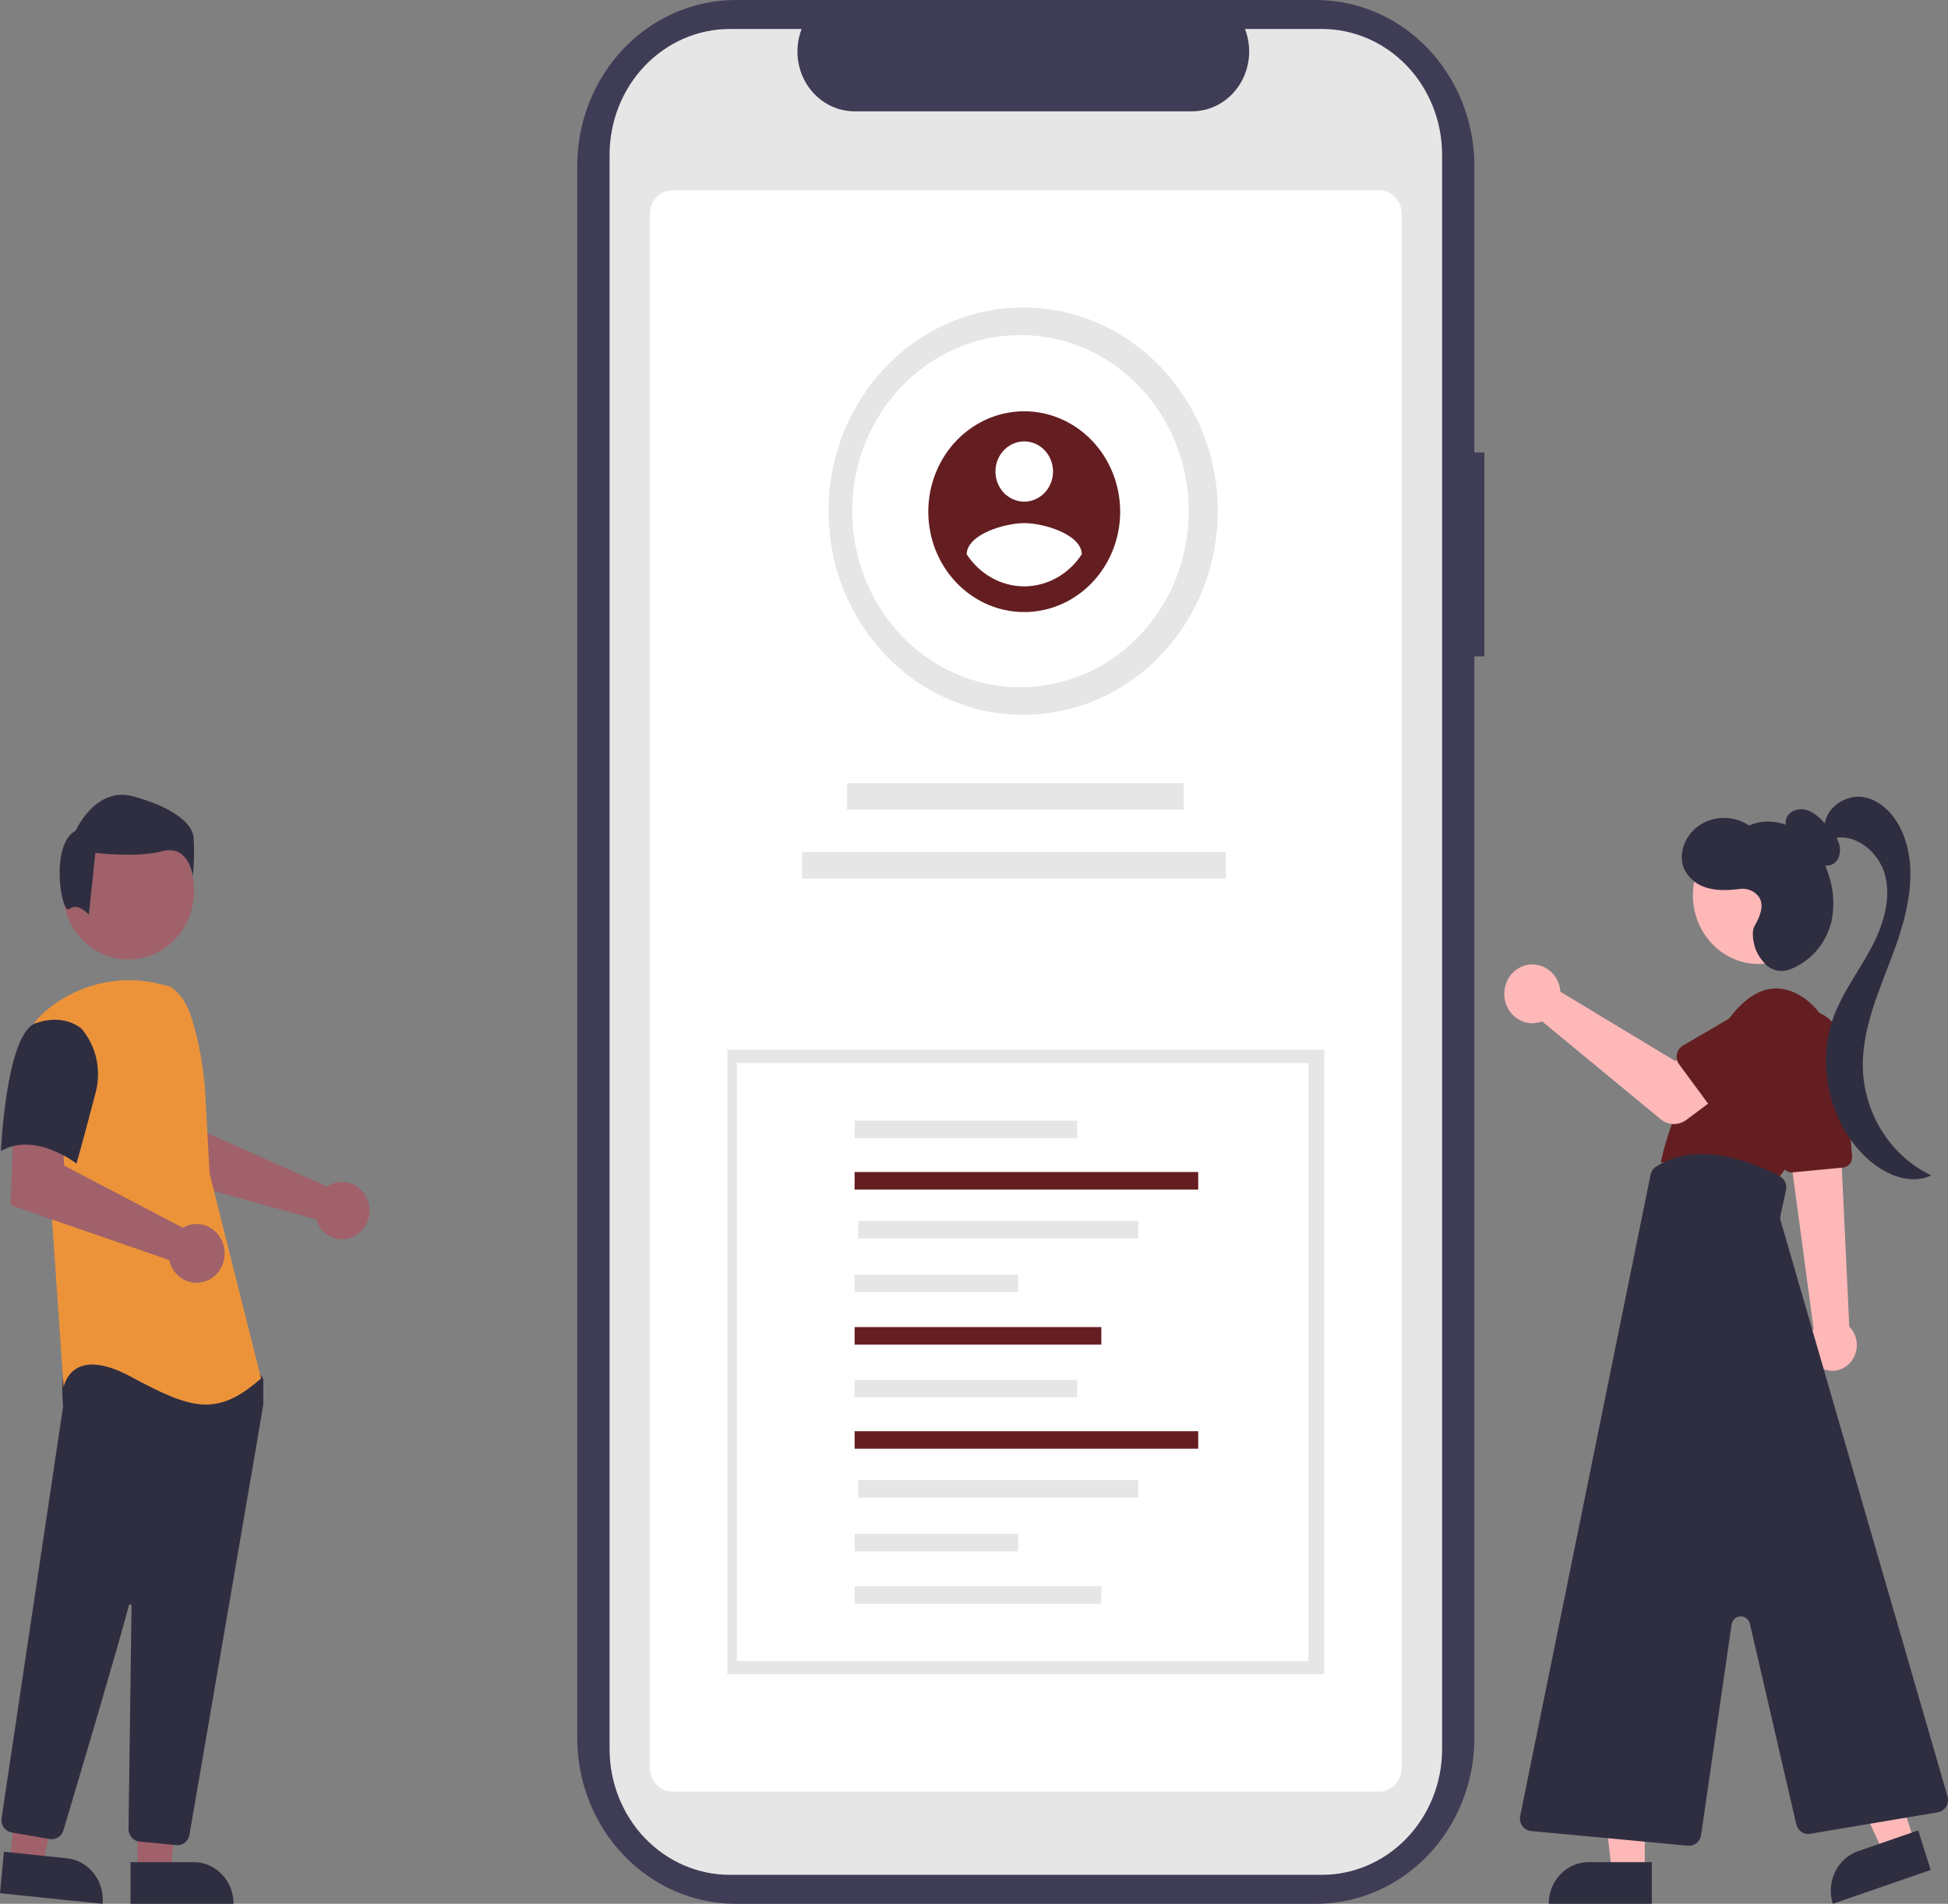 <svg width="489" height="478" viewBox="0 0 489 478" fill="none" xmlns="http://www.w3.org/2000/svg">
<rect x="0" y="0" width="489" height="478" fill="#808080" stroke="none"/>
<g clip-path="url(#clip0_1479_9422)">
<path d="M372.623 113.591H370.114V41.642C370.114 30.598 365.922 20.006 358.46 12.197C350.999 4.387 340.879 0 330.326 0H184.687C174.134 0 164.014 4.387 156.553 12.197C149.091 20.006 144.899 30.598 144.899 41.642V436.358C144.899 447.402 149.091 457.994 156.553 465.803C164.014 473.613 174.134 478 184.687 478H330.329C340.881 478 351.001 473.613 358.463 465.803C365.924 457.994 370.116 447.402 370.116 436.358V164.805H372.623V113.591Z" fill="#3F3D56"/>
<path d="M362.004 38.856V439.146C362.003 447.52 358.825 455.55 353.168 461.472C347.512 467.393 339.84 470.721 331.839 470.724H183.204C175.2 470.725 167.524 467.398 161.863 461.476C156.203 455.553 153.022 447.52 153.021 439.143V38.856C153.023 30.479 156.204 22.447 161.865 16.525C167.525 10.603 175.201 7.277 183.204 7.278H201.234C200.349 9.557 200.012 12.028 200.253 14.475C200.494 16.922 201.306 19.269 202.616 21.311C203.927 23.353 205.697 25.026 207.771 26.184C209.844 27.342 212.158 27.949 214.508 27.952H299.246C301.596 27.949 303.91 27.341 305.983 26.183C308.057 25.025 309.827 23.351 311.137 21.309C312.448 19.267 313.259 16.919 313.5 14.472C313.74 12.025 313.403 9.554 312.517 7.275H331.831C339.831 7.277 347.503 10.603 353.161 16.524C358.819 22.444 361.998 30.473 362.002 38.846L362.004 38.856Z" fill="#E6E6E6"/>
<path d="M346.167 449.83H168.857C167.344 449.828 165.893 449.198 164.822 448.078C163.752 446.957 163.15 445.439 163.148 443.855V53.723C163.15 52.139 163.752 50.62 164.822 49.5C165.893 48.38 167.344 47.75 168.857 47.748H346.167C347.681 47.75 349.132 48.38 350.202 49.5C351.272 50.62 351.874 52.139 351.876 53.723V443.855C351.874 445.439 351.272 446.957 350.202 448.078C349.132 449.198 347.681 449.828 346.167 449.83Z" fill="white"/>
<path d="M256.841 179.465C283.821 179.465 305.692 156.574 305.692 128.336C305.692 100.099 283.821 77.207 256.841 77.207C229.861 77.207 207.989 100.099 207.989 128.336C207.989 156.574 229.861 179.465 256.841 179.465Z" fill="#E6E6E6"/>
<path d="M256.169 172.544C279.496 172.544 298.407 152.751 298.407 128.336C298.407 103.921 279.496 84.129 256.169 84.129C232.841 84.129 213.931 103.921 213.931 128.336C213.931 152.751 232.841 172.544 256.169 172.544Z" fill="white"/>
<path d="M257.109 103.262C252.346 103.262 247.69 104.741 243.73 107.51C239.77 110.28 236.683 114.216 234.86 118.822C233.038 123.427 232.561 128.495 233.49 133.384C234.419 138.273 236.713 142.765 240.081 146.289C243.449 149.814 247.74 152.215 252.411 153.187C257.083 154.16 261.925 153.661 266.325 151.753C270.725 149.845 274.486 146.615 277.133 142.47C279.779 138.325 281.191 133.452 281.191 128.467C281.191 121.782 278.654 115.371 274.138 110.645C269.621 105.918 263.496 103.262 257.109 103.262ZM257.109 110.824C258.538 110.824 259.935 111.267 261.123 112.098C262.311 112.929 263.237 114.11 263.784 115.492C264.331 116.874 264.474 118.394 264.195 119.861C263.916 121.327 263.228 122.675 262.218 123.732C261.207 124.79 259.92 125.51 258.519 125.802C257.117 126.093 255.665 125.944 254.344 125.371C253.024 124.799 251.896 123.83 251.102 122.586C250.308 121.343 249.885 119.881 249.885 118.386C249.885 117.393 250.071 116.409 250.434 115.492C250.798 114.574 251.33 113.741 252.001 113.039C252.671 112.337 253.468 111.78 254.344 111.4C255.221 111.02 256.16 110.824 257.109 110.824ZM257.109 147.225C254.255 147.211 251.447 146.469 248.929 145.063C246.412 143.657 244.259 141.628 242.66 139.155C242.775 134.114 252.292 131.339 257.109 131.339C261.926 131.339 271.442 134.114 271.559 139.155C269.957 141.627 267.805 143.654 265.288 145.061C262.77 146.467 259.963 147.211 257.109 147.227V147.225Z" fill="#641E21"/>
<path d="M297.157 196.647H212.641V203.296H297.157V196.647Z" fill="#E6E6E6"/>
<path d="M307.697 213.923H201.333V220.572H307.697V213.923Z" fill="#E6E6E6"/>
<path d="M332.431 263.548H182.595V420.37H332.431V263.548Z" fill="#E6E6E6"/>
<path d="M328.473 266.866H184.977V417.053H328.473V266.866Z" fill="white"/>
<path d="M270.386 281.364H214.528V285.758H270.386V281.364Z" fill="#E6E6E6"/>
<path d="M300.785 294.264H214.528V298.658H300.785V294.264Z" fill="#641E21"/>
<path d="M285.722 306.549H215.425V310.943H285.722V306.549Z" fill="#E6E6E6"/>
<path d="M255.567 320.029H214.528V324.423H255.567V320.029Z" fill="#E6E6E6"/>
<path d="M276.466 333.196H214.528V337.59H276.466V333.196Z" fill="#641E21"/>
<path d="M270.386 346.445H214.528V350.839H270.386V346.445Z" fill="#E6E6E6"/>
<path d="M300.785 359.344H214.528V363.738H300.785V359.344Z" fill="#641E21"/>
<path d="M285.722 371.629H215.425V376.023H285.722V371.629Z" fill="#E6E6E6"/>
<path d="M255.567 385.11H214.528V389.504H255.567V385.11Z" fill="#E6E6E6"/>
<path d="M276.466 398.277H214.528V402.671H276.466V398.277Z" fill="#E6E6E6"/>
<path d="M465.282 340.944C464.883 341.676 464.349 342.318 463.712 342.834C463.076 343.35 462.348 343.729 461.571 343.951C460.794 344.172 459.983 344.232 459.184 344.125C458.386 344.019 457.615 343.748 456.915 343.33C456.216 342.912 455.603 342.353 455.11 341.687C454.617 341.02 454.255 340.259 454.043 339.446C453.831 338.633 453.775 337.784 453.876 336.948C453.978 336.112 454.236 335.305 454.636 334.573C454.65 334.548 454.663 334.523 454.677 334.498C454.849 334.198 455.042 333.911 455.255 333.641L450.097 295.162L449.942 294.009L448.895 286.157L448.74 285.025L449.311 285.053L459.305 285.531L461.985 285.658L462.321 292.821L464.221 333.092C465.214 334.087 465.859 335.402 466.051 336.826C466.244 338.25 465.973 339.701 465.282 340.944Z" fill="#FFB8B8"/>
<path d="M449.972 294.358L462.663 293.139C463.321 293.074 463.928 292.739 464.351 292.208C464.774 291.676 464.98 290.991 464.922 290.302L462.572 262.682C462.459 261.364 462.1 260.083 461.515 258.911C460.929 257.739 460.129 256.7 459.16 255.851C458.19 255.003 457.071 254.363 455.865 253.968C454.659 253.572 453.391 253.429 452.132 253.547C450.874 253.664 449.65 254.04 448.53 254.653C447.41 255.266 446.417 256.103 445.606 257.118C444.796 258.132 444.184 259.304 443.806 260.566C443.429 261.828 443.292 263.155 443.404 264.473C443.421 264.663 443.442 264.852 443.468 265.041L447.274 292.133C447.361 292.753 447.659 293.321 448.112 293.731C448.566 294.141 449.145 294.368 449.744 294.369C449.82 294.37 449.897 294.366 449.972 294.358Z" fill="#641E21"/>
<path d="M459.591 272.044C460.874 268.239 460.934 264.099 459.76 260.255C458.587 256.411 456.244 253.075 453.09 250.754C448.305 247.327 441.756 246.097 434.704 254.883C420.6 272.457 416.906 291.788 416.906 291.788L445.786 296.708C445.786 296.708 455.607 284.143 459.591 272.044Z" fill="#641E21"/>
<path d="M412.882 469.996H404.647L400.73 436.756H412.883L412.882 469.996Z" fill="#FFB8B8"/>
<path d="M388.77 477.998H414.648V467.533H398.768C396.116 467.533 393.573 468.636 391.698 470.598C389.823 472.561 388.77 475.222 388.77 477.998Z" fill="#2F2E41"/>
<path d="M480.578 462.48L472.76 465.185L459.072 434.91L470.611 430.918L480.578 462.48Z" fill="#FFB8B8"/>
<path d="M460.081 477.998L484.652 469.498L481.515 459.562L466.437 464.778C465.19 465.209 464.037 465.893 463.043 466.791C462.049 467.689 461.233 468.782 460.643 470.01C460.053 471.238 459.7 472.575 459.603 473.945C459.507 475.316 459.669 476.693 460.081 477.998Z" fill="#2F2E41"/>
<path d="M441.462 242.038C450.572 242.038 457.958 234.308 457.958 224.773C457.958 215.238 450.572 207.508 441.462 207.508C432.351 207.508 424.966 215.238 424.966 224.773C424.966 234.308 432.351 242.038 441.462 242.038Z" fill="#FFB8B8"/>
<path d="M427.019 460.743L434.665 407.921C434.747 407.357 435.013 406.841 435.418 406.46C435.823 406.079 436.342 405.857 436.887 405.832C437.431 405.807 437.966 405.98 438.402 406.323C438.837 406.666 439.145 407.156 439.274 407.71L450.918 458.049C451.102 458.82 451.554 459.492 452.186 459.932C452.819 460.372 453.585 460.549 454.336 460.429L486.456 455.026C486.882 454.954 487.289 454.788 487.648 454.538C488.008 454.289 488.312 453.962 488.54 453.579C488.769 453.196 488.917 452.766 488.973 452.319C489.03 451.871 488.995 451.416 488.869 450.984L446.986 306.459C446.867 306.049 446.853 305.612 446.945 305.194L448.339 298.868C448.493 298.182 448.422 297.462 448.139 296.823C447.855 296.184 447.376 295.663 446.776 295.343C441.073 292.297 426.628 285.965 415.727 292.901C415.373 293.127 415.066 293.426 414.826 293.78C414.586 294.133 414.417 294.534 414.33 294.959L381.611 455.911C381.522 456.348 381.523 456.801 381.613 457.238C381.704 457.676 381.882 458.088 382.136 458.448C382.39 458.808 382.714 459.107 383.086 459.327C383.459 459.546 383.872 459.68 384.298 459.72L423.76 463.419C423.85 463.427 423.94 463.431 424.029 463.431C424.752 463.43 425.45 463.158 425.998 462.665C426.546 462.172 426.907 461.49 427.017 460.743L427.019 460.743Z" fill="#2F2E41"/>
<path d="M452.4 212.575C451.157 211.792 450.053 210.788 449.139 209.608C448.688 209.012 448.391 208.305 448.277 207.554C448.163 206.803 448.236 206.033 448.488 205.32C449.321 203.396 451.798 202.79 453.717 203.443C455.637 204.096 457.119 205.672 458.521 207.191C459.756 208.527 461.027 209.927 461.611 211.684C462.194 213.441 461.896 215.668 460.438 216.735C459.008 217.781 456.951 217.352 455.576 216.229C454.2 215.106 453.348 213.439 452.536 211.822L452.4 212.575Z" fill="#2F2E41"/>
<path d="M457.987 207.656C458.079 202.791 463.376 199.302 467.952 200.165C472.528 201.027 476.045 205.11 477.805 209.613C481.525 219.127 478.733 229.984 475.149 239.558C471.565 249.133 467.129 258.846 467.653 269.112C468.007 274.661 469.786 280.006 472.802 284.584C475.818 289.162 479.96 292.803 484.789 295.121C479.626 297.571 473.454 295.04 469.114 291.221C459.478 282.74 455.758 267.64 460.275 255.34C462.503 249.273 466.429 244.083 469.494 238.43C472.56 232.778 474.809 226.116 473.226 219.831C471.643 213.546 464.908 208.458 459.15 210.89L457.987 207.656Z" fill="#2F2E41"/>
<path d="M440.473 232.434C441.91 229.891 443.361 226.552 440.733 224.329C440.162 223.867 439.508 223.53 438.81 223.337C438.112 223.144 437.385 223.098 436.67 223.204C433.707 223.578 430.479 223.732 427.611 222.605C426.535 222.217 425.545 221.608 424.698 220.812C423.852 220.016 423.167 219.05 422.684 217.972C421.207 214.3 423.058 209.837 426.153 207.516C428.047 206.148 430.285 205.395 432.586 205.353C434.887 205.31 437.149 205.979 439.088 207.277C443.097 205.423 447.962 206.248 451.605 208.799C455.248 211.351 457.74 215.437 459.094 219.8C460.341 223.556 460.556 227.602 459.714 231.48C459.036 234.177 457.748 236.663 455.957 238.729C454.166 240.794 451.927 242.377 449.427 243.344C448.454 243.746 447.397 243.873 446.361 243.713C445.326 243.553 444.35 243.11 443.529 242.431C443.529 242.431 441.256 240.353 440.544 237.852C439.997 235.928 439.705 233.793 440.473 232.434Z" fill="#2F2E41"/>
<path d="M391.537 247.84C391.619 248.219 391.673 248.605 391.697 248.993L420.548 266.413L427.561 262.188L435.037 272.431L423.317 281.174C422.37 281.881 421.229 282.246 420.067 282.217C418.904 282.187 417.782 281.763 416.869 281.009L387.116 256.444C385.773 256.965 384.31 257.046 382.922 256.675C381.535 256.304 380.288 255.5 379.347 254.369C378.407 253.239 377.818 251.835 377.658 250.346C377.499 248.856 377.776 247.351 378.454 246.03C379.132 244.71 380.178 243.637 381.452 242.953C382.727 242.27 384.171 242.01 385.591 242.206C387.01 242.402 388.34 243.047 389.401 244.053C390.462 245.06 391.206 246.38 391.533 247.84H391.537Z" fill="#FFB8B8"/>
<path d="M421.513 267.238L430.838 279.887C431.104 280.246 431.44 280.542 431.824 280.753C432.208 280.964 432.631 281.087 433.064 281.111C433.498 281.136 433.931 281.063 434.335 280.897C434.739 280.731 435.104 280.476 435.405 280.149L445.961 268.676C447.748 267.285 448.933 265.208 449.256 262.902C449.579 260.597 449.013 258.251 447.684 256.381C446.355 254.512 444.37 253.272 442.167 252.934C439.964 252.595 437.723 253.187 435.937 254.578C435.846 254.65 435.756 254.723 435.667 254.797L422.428 262.545C422.049 262.767 421.72 263.072 421.464 263.439C421.208 263.806 421.03 264.227 420.943 264.672C420.856 265.117 420.862 265.577 420.96 266.02C421.058 266.463 421.246 266.878 421.511 267.238L421.513 267.238Z" fill="#641E21"/>
<path d="M83.082 297.384C82.752 297.541 82.435 297.726 82.134 297.937L52.01 284.48L50.935 276.175L38.898 276.098L39.61 295.148L79.37 306.154C79.454 306.443 79.554 306.727 79.671 307.003C80.246 308.287 81.17 309.365 82.328 310.1C83.486 310.836 84.826 311.197 86.18 311.139C87.534 311.08 88.84 310.604 89.936 309.771C91.032 308.937 91.868 307.783 92.34 306.454C92.811 305.125 92.897 303.679 92.586 302.299C92.275 300.919 91.582 299.666 90.593 298.697C89.603 297.728 88.363 297.087 87.027 296.854C85.691 296.62 84.318 296.805 83.082 297.386L83.082 297.384Z" fill="#A0616A"/>
<path d="M34.521 469.997H42.755L46.672 436.756H34.52L34.521 469.997Z" fill="#A0616A"/>
<path d="M48.636 467.535H32.756V477.996H58.634C58.634 475.22 57.581 472.559 55.706 470.596C53.831 468.634 51.288 467.531 48.636 467.531V467.535Z" fill="#2F2E41"/>
<path d="M2.497 467.562L10.691 468.405L17.703 435.727L5.609 434.484L2.497 467.562Z" fill="#A0616A"/>
<path d="M16.78 466.561L0.98 464.933L0 475.345L25.748 477.999C25.877 476.632 25.747 475.251 25.366 473.937C24.985 472.622 24.36 471.398 23.527 470.336C22.695 469.274 21.67 468.394 20.512 467.746C19.355 467.099 18.087 466.696 16.78 466.561Z" fill="#2F2E41"/>
<path d="M32.228 240.918C41.339 240.918 48.724 233.189 48.724 223.654C48.724 214.118 41.339 206.389 32.228 206.389C23.118 206.389 15.732 214.118 15.732 223.654C15.732 233.189 23.118 240.918 32.228 240.918Z" fill="#A0616A"/>
<path d="M44.595 463.275C45.303 463.277 45.988 463.017 46.531 462.541C47.073 462.065 47.438 461.404 47.56 460.674C51.819 435.917 65.753 354.952 66.086 352.707C66.094 352.656 66.097 352.603 66.097 352.551V346.514C66.097 346.295 66.032 346.08 65.909 345.901L64.069 343.204C63.982 343.074 63.867 342.967 63.734 342.89C63.601 342.814 63.453 342.771 63.301 342.764C52.809 342.25 18.447 340.74 16.787 342.911C15.12 345.09 15.712 351.703 15.846 353.005L15.84 353.141L0.402 456.473C0.281 457.297 0.475 458.138 0.942 458.814C1.409 459.489 2.112 459.945 2.897 460.083L12.539 461.745C13.257 461.866 13.993 461.713 14.612 461.314C15.232 460.915 15.694 460.296 15.914 459.571C18.896 449.598 28.896 416.046 32.362 403.064C32.384 402.982 32.434 402.911 32.502 402.865C32.57 402.819 32.651 402.8 32.732 402.812C32.812 402.824 32.886 402.866 32.939 402.93C32.992 402.994 33.021 403.077 33.021 403.162C32.847 415.537 32.429 447.111 32.282 458.017L32.266 459.191C32.26 459.987 32.539 460.755 33.048 461.346C33.557 461.936 34.259 462.305 35.015 462.38L44.313 463.261C44.406 463.271 44.501 463.275 44.595 463.275Z" fill="#2F2E41"/>
<path d="M42.697 247.708C45.576 249.499 47.299 252.79 48.287 256.143C50.117 262.344 51.219 268.755 51.568 275.234L52.613 294.635L65.545 346.069C54.336 355.996 47.871 353.739 32.782 345.62C17.693 337.501 15.97 348.327 15.97 348.327L12.953 304.564L8.643 256.741C9.61 255.522 10.706 254.42 11.908 253.456C15.892 250.212 20.528 247.958 25.466 246.862C30.403 245.766 35.514 245.857 40.413 247.129L42.697 247.708Z" fill="#EC933A"/>
<path d="M46.898 307.771C46.551 307.907 46.214 308.072 45.891 308.263L16.104 292.658L15.61 284.204L3.323 283.318L2.665 302.588L42.47 316.365C42.794 317.825 43.536 319.147 44.596 320.155C45.656 321.163 46.985 321.809 48.404 322.007C49.824 322.206 51.267 321.947 52.543 321.266C53.819 320.585 54.866 319.513 55.545 318.193C56.225 316.874 56.505 315.369 56.347 313.879C56.189 312.39 55.602 310.985 54.663 309.853C53.724 308.721 52.479 307.915 51.091 307.543C49.704 307.17 48.242 307.248 46.898 307.767L46.898 307.771Z" fill="#A0616A"/>
<path d="M8.858 256.956C1.53 259.663 0.238 288.992 0.238 288.992C8.86 284.029 19.206 292.15 19.206 292.15C19.206 292.15 21.361 284.48 23.947 274.554C24.728 271.762 24.822 268.809 24.219 265.969C23.616 263.129 22.336 260.495 20.499 258.312C20.499 258.312 16.187 254.248 8.858 256.956Z" fill="#2F2E41"/>
<path d="M17.44 228.22C19.496 226.499 22.3 229.626 22.3 229.626L23.944 214.139C23.944 214.139 34.22 215.428 40.798 213.709C47.376 211.991 48.403 219.948 48.403 219.948C48.742 216.734 48.81 213.494 48.608 210.268C48.197 206.396 42.853 202.523 33.399 199.942C23.945 197.361 19.012 208.547 19.012 208.547C12.431 211.988 15.383 229.941 17.44 228.22Z" fill="#2F2E41"/>
</g>
<defs>
<clipPath id="clip0_1479_9422">
<rect width="489" height="478" fill="white"/>
</clipPath>
</defs>
</svg>
